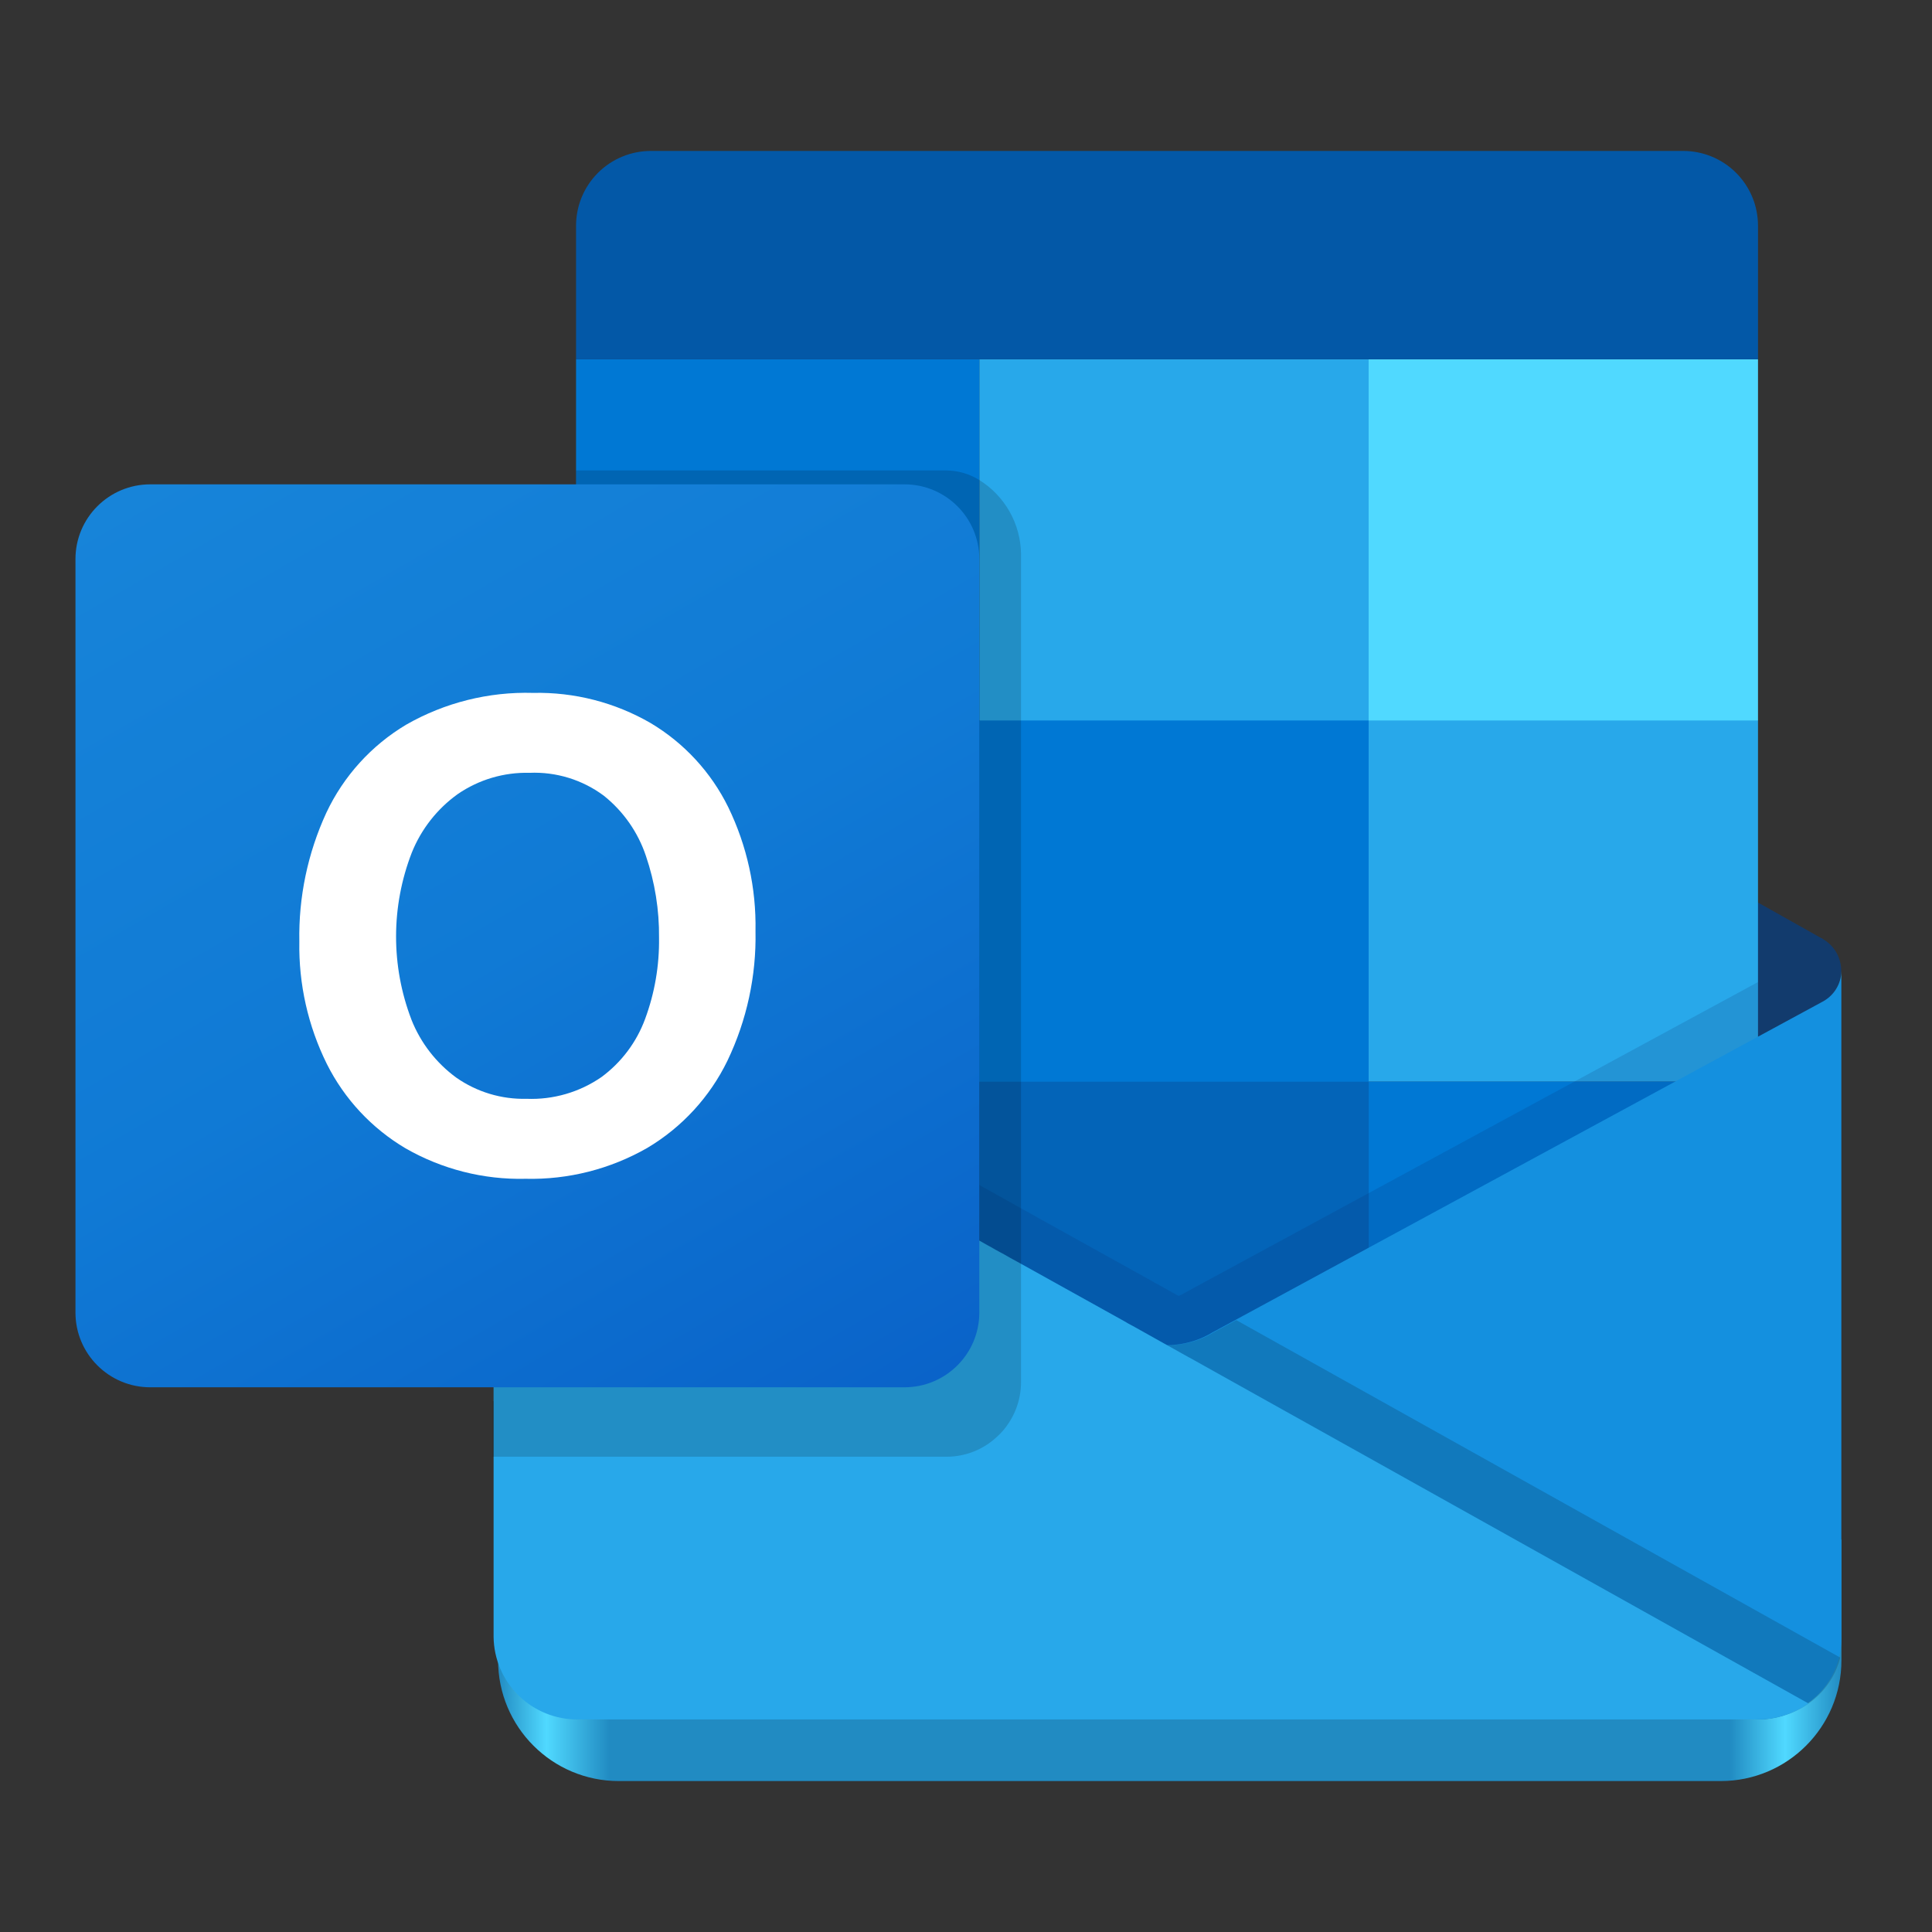 <svg width="128" height="128" viewBox="0 0 128 128" fill="none" xmlns="http://www.w3.org/2000/svg">
<rect x="0" y="0" width="128" height="128" fill="#333333" stroke="none"/>
<path d="M33 102H122V110C122 114.418 118.418 118 114 118H41C36.582 118 33 114.418 33 110V102Z" fill="url(#paint0_linear)"/>
<path d="M121.985 64.319C121.987 64.481 121.965 64.642 121.921 64.798C121.911 64.873 121.893 64.948 121.866 65.019C121.875 65.028 121.865 65.037 121.856 65.046C121.84 65.114 121.816 65.178 121.784 65.24C121.745 65.335 121.699 65.427 121.645 65.516C121.426 65.93 121.086 66.267 120.67 66.482L116.399 68.893L116.03 69.105L111.483 71.664L110.434 72.253L90.626 83.444L90.24 83.665L82.693 87.926L81.754 88.451L80.824 88.976L80.354 89.243C80.198 89.325 80.033 89.417 79.867 89.509C79.849 89.519 79.84 89.528 79.821 89.537C79.481 89.716 79.119 89.849 78.744 89.933H78.735C78.281 90.051 77.814 90.11 77.345 90.108C76.482 90.115 75.63 89.919 74.857 89.537C74.728 89.463 74.599 89.39 74.47 89.325C74.424 89.298 74.378 89.27 74.323 89.243L68.414 85.902L67.613 85.451L67.042 85.129L66.922 85.064L66.49 84.816L66.426 84.779L66.233 84.668L66.094 84.585L65.947 84.503L65.763 84.401L65.542 84.282L65.432 84.217L65.404 84.199L65.109 84.033L64.852 83.886L64.778 83.849L64.447 83.665L47.761 74.241L44.246 72.253L43.195 71.664L38.648 69.105L38.165 68.829L34.014 66.482C33.6 66.264 33.26 65.928 33.038 65.516C32.985 65.424 32.939 65.329 32.9 65.23L32.707 64.319C32.706 63.89 32.819 63.468 33.034 63.096C33.249 62.724 33.558 62.416 33.931 62.203L33.959 62.175C33.977 62.175 33.996 62.156 34.014 62.156L38.165 59.819L38.653 59.543L58.29 48.452L59.561 47.734L64.449 44.983L64.78 44.789L64.853 44.753L65.111 44.605L65.406 44.44L65.434 44.421L65.544 44.357L65.764 44.237L65.949 44.136L66.096 44.053L66.234 43.98L66.428 43.869L66.492 43.832L66.924 43.584L67.044 43.519L67.615 43.197L68.416 42.737L74.325 39.405C74.509 39.304 74.684 39.203 74.859 39.111C75.63 38.729 76.479 38.531 77.34 38.531C78.2 38.531 79.049 38.729 79.82 39.111C80.004 39.203 80.178 39.304 80.353 39.405L90.24 44.983L96.388 48.452L116.03 59.543L116.399 59.754L120.67 62.156C120.697 62.156 120.716 62.175 120.734 62.175L120.753 62.203C121.128 62.414 121.44 62.722 121.656 63.094C121.873 63.466 121.986 63.889 121.985 64.319Z" fill="#123B6D"/>
<path d="M90.677 23.805H64.882V47.734L90.677 71.664H116.472V47.734L90.677 23.805Z" fill="#28A8EA"/>
<path d="M90.677 71.664V95.593H64.882L64.421 95.206L64.357 95.151V95.142L64.274 95.068L64.108 94.93L63.795 94.663L63.767 94.645L63.362 94.295L63.353 94.286L63.251 94.203L63.205 94.166L63.159 94.12L62.616 93.66H62.606L62.496 93.559L62.422 93.495L62.376 93.458L62.266 93.366L61.989 93.136L61.436 92.685L39.087 74.416L38.165 73.661V47.734H64.882L65.435 48.25L65.573 48.379L65.978 48.756L66.264 49.014L66.522 49.253L66.955 49.658L67.075 49.769L67.646 50.302L90.677 71.664Z" fill="#0364B8"/>
<path d="M64.882 71.664H39.087V95.593H64.882V71.664Z" fill="#14447D"/>
<path d="M116.472 71.664H90.677V95.593H116.472V71.664Z" fill="#0078D4"/>
<path d="M116.472 23.805H90.677V47.734H116.472V23.805Z" fill="#50D9FF"/>
<path d="M64.882 23.805H38.165V47.734H64.882V23.805Z" fill="#0078D4"/>
<path d="M90.677 47.734H64.882V71.664H90.677V47.734Z" fill="#0078D4"/>
<path d="M43.122 10H111.516C112.167 10 112.811 10.128 113.413 10.377C114.014 10.626 114.561 10.991 115.021 11.45C115.481 11.91 115.846 12.456 116.095 13.057C116.344 13.657 116.472 14.301 116.472 14.951V23.805H38.165V14.951C38.165 14.301 38.294 13.657 38.543 13.057C38.792 12.456 39.157 11.91 39.617 11.45C40.077 10.991 40.624 10.626 41.225 10.377C41.826 10.128 42.471 10 43.122 10Z" fill="#0358A7"/>
<path opacity="0.16" d="M116.472 65.064L78.647 85.568L78.471 85.671C78.411 85.707 78.35 85.74 78.286 85.769C78.218 85.801 78.147 85.83 78.077 85.855L76.843 85.163L76.689 85.082C76.615 85.045 76.54 85.006 76.47 84.962L76.378 84.905L68.887 80.745L68.275 80.4L67.773 80.124L66.667 79.502L38.165 63.673V93.363H116.472V65.064Z" fill="#0A2767"/>
<path d="M120.748 66.364L120.698 66.391L120.686 66.398L80.335 88.271C80.16 88.378 79.98 88.476 79.794 88.564C79.018 88.929 78.17 89.118 77.312 89.118C76.454 89.118 75.606 88.929 74.83 88.564C74.644 88.476 74.464 88.378 74.289 88.271L76.188 101.908L116.408 113.916C117.58 113.921 118.726 113.568 119.691 112.904C120.396 112.428 120.973 111.788 121.375 111.039C121.776 110.29 121.989 109.454 121.994 108.605V64.321C121.99 64.742 121.872 65.154 121.652 65.514C121.433 65.874 121.121 66.167 120.748 66.364Z" fill="#1490DF"/>
<path opacity="0.16" d="M81.906 87.46L80.405 88.272C80.23 88.38 80.05 88.478 79.864 88.566C79.088 88.931 78.24 89.12 77.382 89.12C76.524 89.12 75.677 88.931 74.901 88.566C74.715 88.478 74.535 88.38 74.36 88.272L76.258 101.91L116.479 113.918C117.651 113.923 118.797 113.57 119.763 112.906C120.835 112.173 121.601 111.075 121.918 109.817L81.906 87.46Z" fill="black"/>
<path d="M119.817 112.859C119.697 112.942 119.577 113.024 119.457 113.098C119.338 113.172 119.209 113.236 119.08 113.301C118.932 113.374 118.785 113.439 118.637 113.503C118.628 113.503 118.619 113.512 118.61 113.512C118.444 113.574 118.278 113.629 118.112 113.678C117.927 113.742 117.736 113.788 117.541 113.816C117.499 113.83 117.456 113.839 117.412 113.844C117.311 113.862 117.209 113.871 117.099 113.88C116.9 113.907 116.7 113.919 116.5 113.917H38.303C37.576 113.926 36.855 113.791 36.18 113.521C35.505 113.251 34.89 112.85 34.369 112.343C33.849 111.835 33.434 111.23 33.148 110.562C32.862 109.894 32.711 109.177 32.702 108.45V64.319L33.974 65.028L33.992 65.037C34.001 65.046 34.001 65.046 34.011 65.046L38.165 67.356L45.922 71.664L64.882 82.193L65.435 82.505L65.573 82.579L65.978 82.809L66.264 82.966L66.522 83.104L66.955 83.352L67.075 83.417L67.646 83.73L74.5 87.54C74.675 87.65 74.859 87.751 75.043 87.844L77.328 89.123L78.775 89.933H78.784L84.928 93.366L86.578 94.286L88.227 95.206L88.918 95.593L89.876 96.127L119.817 112.859Z" fill="#28A8EA"/>
<path opacity="0.16" d="M67.646 36.69V91.562C67.647 92.179 67.531 92.791 67.305 93.366C67.178 93.689 67.018 93.997 66.826 94.286C66.605 94.627 66.338 94.937 66.034 95.206C65.885 95.345 65.728 95.474 65.564 95.593C65.268 95.805 64.949 95.984 64.615 96.127C64.005 96.383 63.35 96.514 62.689 96.513H32.638V92.832H32.702V64.319C32.701 63.89 32.814 63.468 33.029 63.096C33.245 62.724 33.554 62.416 33.928 62.203L33.955 62.175C33.974 62.175 33.992 62.157 34.011 62.157L38.165 59.819V31.168H62.689C63.465 31.173 64.224 31.393 64.882 31.803C65.715 32.322 66.404 33.041 66.887 33.895C67.37 34.749 67.63 35.71 67.646 36.69Z" fill="black"/>
<path d="M59.925 32.089H9.956C7.219 32.089 5 34.305 5 37.04V86.96C5 89.695 7.219 91.912 9.956 91.912H59.925C62.663 91.912 64.882 89.695 64.882 86.96V37.04C64.882 34.305 62.663 32.089 59.925 32.089Z" fill="url(#paint1_linear)"/>
<path d="M21.62 53.848C22.763 51.419 24.606 49.386 26.912 48.011C29.468 46.549 32.378 45.821 35.321 45.906C38.049 45.846 40.74 46.537 43.101 47.902C45.322 49.224 47.111 51.162 48.25 53.481C49.49 56.036 50.108 58.848 50.054 61.687C50.114 64.655 49.478 67.595 48.196 70.273C47.031 72.674 45.188 74.681 42.894 76.047C40.441 77.456 37.649 78.165 34.821 78.098C32.036 78.164 29.285 77.466 26.869 76.08C24.629 74.755 22.818 72.814 21.654 70.489C20.406 67.971 19.782 65.19 19.832 62.38C19.776 59.438 20.388 56.521 21.62 53.848ZM27.259 67.557C27.868 69.093 28.9 70.425 30.236 71.4C31.597 72.35 33.227 72.841 34.887 72.799C36.655 72.869 38.397 72.362 39.852 71.356C41.172 70.382 42.177 69.042 42.742 67.503C43.376 65.787 43.688 63.969 43.663 62.141C43.684 60.295 43.39 58.459 42.795 56.711C42.27 55.14 41.302 53.755 40.008 52.72C38.591 51.663 36.852 51.127 35.086 51.201C33.389 51.157 31.722 51.651 30.324 52.612C28.962 53.589 27.908 54.933 27.283 56.487C25.901 60.047 25.893 63.993 27.261 67.558L27.259 67.557Z" fill="white"/>
<defs>
<linearGradient id="paint0_linear" x1="33" y1="108.095" x2="122" y2="108.095" gradientUnits="userSpaceOnUse">
<stop stop-color="#218BC2"/>
<stop offset="0.036" stop-color="#50D9FF"/>
<stop offset="0.083" stop-color="#218BC2"/>
<stop offset="0.917" stop-color="#218BC2"/>
<stop offset="0.958" stop-color="#50D9FF"/>
<stop offset="1" stop-color="#218BC2"/>
</linearGradient>
<linearGradient id="paint1_linear" x1="15.397" y1="28.183" x2="54.427" y2="95.85" gradientUnits="userSpaceOnUse">
<stop stop-color="#1784D9"/>
<stop offset="0.5" stop-color="#107AD5"/>
<stop offset="1" stop-color="#0A63C9"/>
</linearGradient>
</defs>
</svg>
